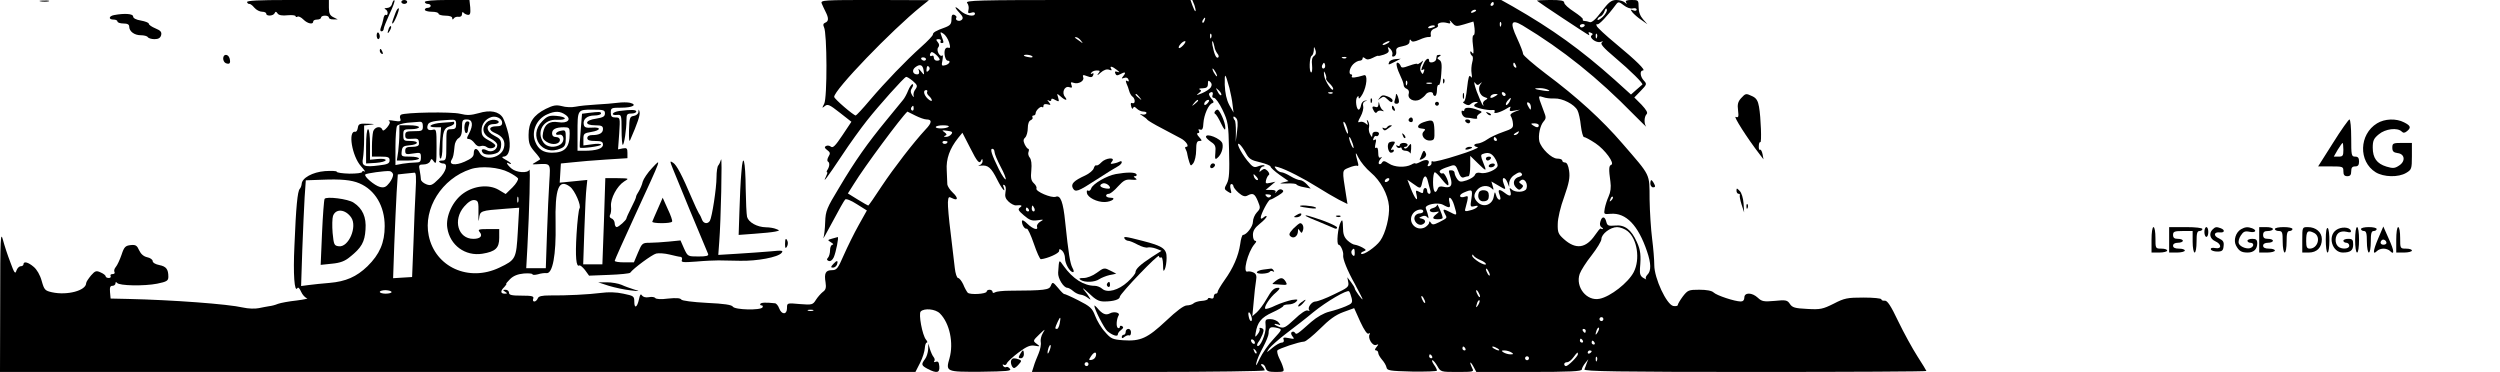 <?xml version="1.0" standalone="no"?>
<!DOCTYPE svg PUBLIC "-//W3C//DTD SVG 20010904//EN"
 "http://www.w3.org/TR/2001/REC-SVG-20010904/DTD/svg10.dtd">
<svg version="1.0" xmlns="http://www.w3.org/2000/svg"
 width="1277pt" height="190pt" viewBox="0 0 1277 190"
 preserveAspectRatio="xMidYMid meet">

<g transform="translate(0,190) scale(0.1,-0.1)"
fill="#000000" stroke="none">
<path d="M208 1893 c12 -2 30 -2 40 0 9 3 -1 5 -23 4 -22 0 -30 -2 -17 -4z"/>
<path d="M1262 1889 c2 -6 7 -10 12 -9 4 1 16 -8 25 -19 10 -12 28 -21 40 -21
11 0 21 -4 21 -10 0 -14 37 -12 43 3 4 9 8 9 15 -2 6 -9 24 -12 51 -9 22 2 41
0 41 -5 0 -4 4 -6 10 -2 5 3 18 -3 30 -15 21 -21 50 -27 50 -10 0 6 9 10 20
10 11 0 20 5 20 10 0 6 9 10 20 10 11 0 20 -4 20 -10 0 -5 10 -10 23 -9 l22 0
-22 11 c-18 9 -23 20 -23 50 l0 38 -211 0 c-146 0 -210 -3 -207 -11z"/>
<path d="M2003 1882 c-3 -14 -13 -22 -27 -23 -11 0 -15 -3 -8 -6 6 -2 12 -11
12 -19 0 -9 -4 -13 -9 -10 -5 3 -11 -7 -13 -22 -3 -15 -9 -35 -13 -44 -4 -11
-3 -18 4 -18 6 0 11 6 11 13 0 6 14 41 30 76 17 35 28 66 25 69 -3 4 -8 -4
-12 -16z"/>
<path d="M2050 1890 c0 -5 7 -10 15 -10 8 0 15 5 15 10 0 6 -7 10 -15 10 -8 0
-15 -4 -15 -10z"/>
<path d="M2170 1890 c0 -5 7 -10 15 -10 8 0 15 -4 15 -10 0 -5 -7 -10 -15 -10
-8 0 -15 -4 -15 -10 0 -5 16 -10 35 -10 19 0 35 -4 35 -10 0 -5 16 -10 35 -10
21 0 35 -5 35 -12 0 -9 3 -10 8 -2 4 6 15 10 25 8 10 -1 17 4 17 14 0 10 3 13
8 7 4 -5 14 -10 22 -11 12 -1 14 8 12 38 l-4 38 -114 0 c-69 0 -114 -4 -114
-10z"/>
<path d="M4197 1883 c4 -10 13 -29 20 -43 17 -33 16 -49 -2 -56 -10 -4 -12
-11 -6 -23 16 -29 17 -362 1 -391 -12 -23 -12 -24 3 -12 14 12 24 8 76 -33
l60 -47 -46 -69 c-36 -54 -49 -67 -59 -58 -7 6 -19 7 -25 3 -9 -5 -7 -11 7
-21 15 -11 16 -17 6 -33 -6 -10 -8 -22 -3 -25 10 -6 9 -24 -2 -42 -5 -7 -6
-13 -2 -13 3 0 0 -10 -6 -22 -21 -42 7 -4 81 107 40 61 98 141 129 180 61 77
188 219 199 222 4 2 19 -8 34 -20 24 -21 26 -26 14 -43 -8 -10 -12 -25 -9 -34
3 -8 -1 -7 -8 4 -9 15 -9 24 0 38 6 10 7 18 2 18 -5 0 -15 -15 -22 -32 -7 -18
-19 -40 -26 -48 -6 -8 -45 -55 -86 -105 -96 -117 -158 -204 -241 -344 -63
-104 -69 -118 -71 -175 -1 -33 -5 -70 -9 -81 -4 -11 17 27 47 83 30 57 59 108
64 113 5 5 29 -4 60 -24 l51 -32 -42 -75 c-23 -41 -57 -110 -76 -153 -30 -69
-36 -77 -61 -77 -32 0 -40 -16 -32 -63 4 -26 1 -38 -14 -48 -10 -8 -26 -26
-35 -40 -16 -26 -20 -27 -83 -22 -65 6 -65 6 -65 -21 0 -34 -27 -35 -40 -1 -5
14 -15 26 -22 26 -46 5 -70 4 -74 -3 -3 -4 0 -8 6 -8 6 0 8 -4 5 -10 -10 -16
-142 -13 -152 4 -6 9 -44 15 -132 19 -74 4 -127 11 -131 17 -5 8 -27 9 -67 5
-36 -5 -63 -3 -66 3 -4 5 -18 7 -33 4 -16 -3 -29 1 -35 9 -6 10 -10 5 -15 -19
-9 -43 -24 -51 -24 -13 0 28 -3 30 -56 41 -35 8 -78 9 -113 4 -62 -8 -177 -14
-262 -13 -42 0 -58 -4 -62 -15 -4 -9 -11 -16 -18 -16 -6 0 -9 7 -5 15 4 12 -6
15 -59 15 -51 0 -65 3 -65 15 0 8 -8 15 -17 15 -15 0 -16 -2 -3 -10 13 -8 12
-10 -2 -10 -22 0 -23 14 -2 34 8 9 13 16 10 16 -3 0 6 11 19 24 17 17 39 26
70 29 25 2 45 0 45 -4 0 -4 12 -4 28 0 15 5 34 7 43 6 32 -5 50 93 47 250 -4
184 16 235 74 191 24 -18 59 -98 48 -111 -4 -5 -11 -64 -15 -131 -7 -116 -2
-170 14 -160 4 3 17 -8 29 -23 l21 -29 102 4 c56 2 105 7 108 11 17 23 112 93
133 98 13 3 44 1 68 -5 25 -6 50 -12 57 -12 6 -1 9 -8 6 -16 -5 -12 6 -13 73
-8 43 4 95 6 114 6 19 0 69 -1 110 -2 87 -2 194 18 212 40 11 13 4 14 -57 8
-39 -3 -114 -9 -168 -12 l-98 -6 5 68 c8 99 16 443 9 419 -3 -11 -9 -24 -14
-30 -5 -5 -9 -32 -9 -60 0 -56 -23 -205 -34 -223 -11 -18 -33 -14 -40 6 -3 9
-10 24 -16 32 -5 8 -21 42 -35 75 -51 120 -79 173 -97 184 -17 11 -17 9 -1
-31 13 -34 154 -375 180 -435 4 -10 -10 -13 -49 -13 -55 0 -55 0 -74 41 l-18
41 -60 -6 c-32 -3 -76 -6 -97 -6 -37 0 -40 -2 -60 -50 l-21 -50 -49 0 c-27 0
-49 3 -49 8 0 4 48 111 106 237 138 300 134 289 85 237 -23 -24 -44 -56 -48
-70 -3 -15 -13 -37 -20 -49 -8 -12 -14 -24 -14 -28 1 -3 -10 -28 -24 -55 -14
-27 -25 -52 -25 -55 0 -9 -40 -45 -50 -45 -5 0 -10 9 -10 19 0 10 -7 22 -16
25 -9 3 -12 11 -8 18 5 7 7 27 5 45 -3 40 31 103 67 126 27 16 27 16 -34 17
l-62 0 -7 -220 -8 -220 -49 0 -49 0 6 177 c3 98 8 195 11 216 l4 38 -70 -7
-71 -7 3 49 3 49 60 6 c33 4 110 10 170 14 l110 7 0 27 c0 23 -3 27 -24 23
l-24 -5 6 82 c5 80 5 81 -19 81 -19 0 -24 5 -24 25 0 24 3 25 54 25 57 0 84
15 44 25 -13 3 -41 3 -63 0 -22 -3 -71 -7 -110 -9 -38 -2 -86 -7 -105 -11 -19
-4 -51 -3 -70 3 -29 7 -43 5 -82 -14 -63 -32 -88 -69 -88 -133 0 -42 5 -56 31
-86 18 -20 30 -37 28 -39 -2 -2 -13 -8 -24 -15 -19 -11 -19 -11 5 -10 75 4 72
8 66 -88 -3 -49 -9 -168 -12 -266 l-6 -177 -50 0 -50 0 6 108 c10 193 16 407
10 395 -8 -19 -66 -15 -91 6 -23 19 -32 38 -13 26 6 -3 10 -4 10 -1 0 3 -12
12 -27 20 -18 10 -22 15 -12 16 31 0 41 49 26 116 -8 33 -21 70 -28 82 -20 33
-65 42 -124 24 -40 -11 -59 -12 -95 -3 -45 11 -282 7 -302 -5 -5 -3 -7 -13 -3
-21 4 -13 -1 -15 -32 -10 -21 4 -33 3 -26 -1 8 -5 5 -14 -9 -32 -14 -16 -22
-21 -25 -12 -8 21 -40 14 -47 -10 -3 -13 -6 -47 -6 -75 l0 -53 45 0 c38 0 45
-3 45 -19 0 -16 -10 -21 -55 -26 -74 -10 -89 -3 -81 36 3 18 6 62 6 100 l0 68
33 4 c25 3 22 4 -15 5 -41 2 -47 -1 -50 -20 -2 -13 -7 -22 -13 -21 -39 7 -17
-125 29 -176 17 -19 25 -31 18 -27 -6 4 -12 3 -12 -2 0 -6 -29 -9 -65 -9 -36
1 -65 5 -65 10 0 4 -27 5 -60 3 -63 -5 -118 -35 -119 -66 -1 -9 -5 -20 -10
-25 -11 -12 -19 -91 -27 -291 -7 -144 0 -240 15 -216 4 7 11 0 19 -18 7 -16
21 -31 30 -33 9 -2 -14 -7 -53 -12 -38 -4 -81 -12 -95 -17 -14 -6 -34 -11 -45
-12 -11 -2 -35 -6 -53 -10 -18 -4 -54 -3 -80 3 -77 18 -363 39 -587 44 l-90 2
-3 33 c-2 24 1 32 12 32 9 0 16 6 16 13 0 7 3 8 8 2 11 -15 139 -17 205 -4 49
10 57 15 57 35 0 39 -11 53 -46 60 -20 4 -34 12 -34 20 0 8 -13 17 -28 20 -18
4 -32 16 -41 35 -11 25 -18 30 -44 27 -26 -3 -33 -9 -46 -49 -9 -26 -22 -54
-29 -62 -8 -9 -11 -21 -7 -27 3 -5 -1 -10 -10 -10 -9 0 -13 -4 -10 -10 3 -5
-1 -10 -9 -10 -9 0 -16 4 -16 8 0 5 -11 14 -25 20 -23 11 -29 9 -50 -15 -13
-16 -25 -33 -25 -40 -1 -37 -96 -63 -174 -46 -36 8 -40 12 -53 58 -8 30 -25
59 -41 72 -28 24 -52 30 -52 13 0 -5 -6 -10 -14 -10 -8 0 -18 -10 -22 -22 -6
-20 -11 -13 -31 42 -14 36 -31 88 -38 115 -12 45 -14 11 -14 -312 l-1 -363
2338 0 2338 0 24 47 c13 25 23 59 24 75 1 15 5 28 10 28 5 0 3 7 -4 15 -19 23
-39 132 -27 144 18 18 75 13 98 -10 50 -50 71 -151 49 -229 -20 -69 -18 -70
161 -69 132 2 157 4 148 15 -6 8 -15 12 -19 9 -5 -3 -12 0 -16 6 -4 7 -3 9 3
6 6 -4 13 -1 16 7 3 8 30 33 59 55 43 32 60 39 84 35 28 -5 28 -4 9 10 -20 15
-19 16 14 48 30 29 32 30 18 7 -9 -15 -13 -35 -11 -46 3 -11 -2 -38 -11 -59
-9 -21 -21 -51 -25 -66 l-9 -28 595 0 c327 0 594 4 594 8 0 4 -5 13 -12 20 -9
9 -9 12 -1 12 7 0 15 -9 18 -20 5 -16 15 -20 51 -20 42 0 45 1 38 23 -3 12
-13 35 -21 50 -7 15 -11 32 -8 37 6 9 110 44 136 45 9 0 45 30 81 65 47 47 79
71 120 86 l55 20 31 -69 c21 -45 36 -66 43 -61 7 4 9 3 5 -4 -11 -18 14 -61
33 -54 14 5 14 4 2 -11 -9 -11 -10 -17 -2 -17 6 0 11 -6 11 -13 0 -7 9 -22 19
-34 10 -11 21 -29 23 -39 3 -17 15 -19 131 -22 70 -1 127 1 127 5 0 5 -7 19
-16 31 -8 12 -12 22 -7 22 4 0 16 -14 25 -30 17 -30 18 -30 103 -30 82 0 85 1
75 19 -5 11 -10 23 -10 28 1 4 8 -4 16 -19 l15 -28 269 0 c209 0 270 3 270 13
0 6 8 21 17 32 l16 20 -8 -20 c-4 -11 -9 -26 -12 -32 -4 -10 174 -13 871 -13
482 0 876 2 876 5 0 2 -21 36 -46 75 -25 39 -69 119 -98 179 -38 80 -56 107
-69 105 -9 -1 -17 2 -17 7 0 5 -41 9 -91 9 -83 0 -98 -3 -152 -31 -56 -28 -69
-31 -136 -27 -62 3 -76 7 -88 25 -13 20 -21 22 -78 16 -55 -5 -66 -3 -86 16
-30 28 -69 28 -69 1 0 -13 -7 -20 -18 -20 -31 0 -124 31 -139 46 -9 9 -36 14
-73 14 -54 0 -59 -2 -84 -34 -14 -19 -26 -39 -26 -44 0 -5 -10 -7 -23 -5 -34
7 -97 141 -97 209 0 27 -5 88 -11 134 -6 47 -12 138 -13 202 -1 134 8 115
-138 284 -104 121 -232 238 -393 358 -63 48 -115 93 -115 100 0 8 -14 44 -31
81 -38 81 -30 99 28 65 206 -124 385 -268 568 -455 39 -39 67 -67 63 -61 -11
15 -10 50 3 63 7 7 -1 21 -26 48 l-37 37 33 34 c31 32 32 35 16 52 -20 21 -22
52 -5 52 17 0 -35 51 -139 137 -51 42 -94 82 -97 90 -3 8 -2 12 3 9 7 -5 52
42 97 103 10 13 15 12 38 -6 15 -12 35 -19 46 -16 11 3 20 0 20 -6 0 -6 -8 -8
-17 -4 -16 6 -16 5 -4 -11 8 -9 28 -27 45 -38 l31 -22 -22 25 c-15 17 -23 38
-23 62 0 36 -1 37 -36 37 -25 0 -33 -4 -28 -12 6 -10 4 -10 -7 0 -7 6 -27 12
-44 12 -25 -1 -38 -11 -75 -60 -30 -40 -50 -57 -60 -53 -8 3 -20 6 -27 6 -7 0
-10 4 -8 8 3 4 -18 21 -45 39 -28 18 -50 38 -50 46 0 11 -17 14 -72 14 -39 0
-69 -2 -67 -4 11 -10 262 -176 266 -176 2 0 1 4 -2 10 -3 6 1 7 10 3 11 -4 13
-8 6 -13 -18 -11 23 -42 45 -34 13 4 15 3 6 -3 -9 -7 8 -27 65 -75 83 -70 149
-136 142 -140 -2 -2 -16 -14 -31 -27 l-27 -24 -83 75 c-174 155 -317 258 -521
375 l-59 33 -789 0 -789 0 11 -26 c5 -15 8 -29 5 -31 -2 -2 -8 10 -14 26 l-11
31 -577 0 c-510 0 -575 -2 -564 -15 7 -8 10 -24 7 -35 -4 -17 -2 -20 14 -15
11 4 19 2 19 -4 0 -20 -47 -11 -74 14 -31 29 -35 21 -4 -12 16 -17 19 -26 11
-34 -12 -12 -37 -3 -28 11 3 4 -2 10 -10 14 -11 4 -15 -2 -15 -23 0 -23 -6
-31 -32 -41 -48 -17 -63 -26 -63 -37 0 -5 -27 -34 -60 -63 -79 -71 -181 -177
-262 -272 -36 -43 -69 -78 -72 -78 -11 0 -110 85 -110 95 -2 34 294 341 444
462 l40 32 -277 1 c-260 0 -277 -1 -271 -17z m3433 -3 c0 -5 -5 -10 -11 -10
-5 0 -7 5 -4 10 3 6 8 10 11 10 2 0 4 -4 4 -10z m556 -67 c-14 -13 -26 -19
-26 -13 0 6 7 13 15 16 8 3 17 16 21 27 5 15 9 17 12 8 2 -7 -7 -24 -22 -38z
m-646 33 c0 -2 -7 -7 -16 -10 -8 -3 -12 -2 -9 4 6 10 25 14 25 6z m-1387 -51
c-3 -9 -8 -14 -10 -11 -3 3 -2 9 2 15 9 16 15 13 8 -4z m1327 -19 c25 8 46 14
46 14 1 0 4 -16 6 -35 2 -19 0 -35 -5 -35 -6 0 -7 -22 -3 -52 5 -37 3 -48 -4
-38 -6 9 -10 10 -10 3 0 -6 4 -14 9 -18 6 -3 6 -17 1 -34 -4 -15 -6 -41 -3
-57 3 -21 2 -25 -5 -15 -8 11 -12 -5 -18 -57 -4 -42 -11 -72 -18 -72 -6 0 -3
-5 7 -11 14 -8 22 -8 30 0 6 6 18 11 27 10 10 0 11 -2 3 -6 -7 -2 -13 -8 -13
-13 0 -9 67 -25 93 -22 11 1 15 -2 11 -9 -8 -14 31 -3 63 17 20 12 22 12 16
-1 -4 -13 0 -15 23 -10 l29 5 -28 -11 c-18 -7 -25 -15 -20 -22 5 -7 10 -23 11
-37 3 -23 -3 -28 -50 -44 -29 -10 -66 -27 -81 -38 -15 -11 -37 -20 -47 -21
-25 -2 -26 -14 -2 -19 9 -2 -36 -21 -101 -41 -64 -21 -122 -35 -127 -32 -6 4
-9 1 -8 -6 2 -6 -3 -14 -11 -17 -8 -3 -11 0 -7 7 14 22 -5 31 -35 16 -16 -9
-29 -13 -29 -10 0 3 -10 1 -21 -6 -31 -16 -86 -14 -115 6 -22 14 -28 15 -35 4
-4 -7 -11 -10 -15 -6 -4 3 -1 14 7 24 9 11 10 14 2 9 -9 -5 -13 2 -13 24 0 19
-4 29 -10 25 -7 -4 -8 3 -4 21 5 19 4 25 -4 20 -8 -5 -10 -2 -6 8 3 9 10 14
14 11 4 -3 10 1 13 8 3 8 -3 14 -14 14 -12 1 -19 -5 -19 -15 -1 -15 -2 -15
-11 1 -6 10 -9 27 -6 37 2 10 0 24 -5 31 -7 10 -8 9 -4 -5 5 -16 4 -17 -9 -6
-8 7 -21 10 -29 7 -12 -5 -11 1 4 28 10 18 16 42 13 53 -3 13 1 22 11 25 13 4
13 5 -1 3 -10 -1 -19 -11 -21 -24 -2 -12 -7 -22 -12 -22 -11 0 -18 47 -9 62 7
10 9 10 9 -2 1 -8 9 1 20 20 22 40 27 101 8 96 -42 -13 -69 -16 -63 -6 3 5 2
10 -3 10 -15 0 -9 33 10 52 10 10 25 18 33 18 8 0 15 5 15 11 0 8 4 8 13 1 9
-8 20 -7 40 3 15 8 27 12 27 10 0 -2 13 1 29 6 22 8 28 15 23 27 -5 14 -4 15
10 2 8 -8 13 -21 10 -29 -3 -9 0 -12 9 -9 8 3 13 14 11 25 -2 16 4 22 33 27
24 5 35 12 35 24 0 11 3 13 8 5 5 -8 16 -7 42 4 19 9 41 15 48 14 7 -1 12 2
11 6 -4 21 3 32 21 38 11 4 18 10 15 15 -7 12 20 20 46 13 17 -5 20 -3 15 8
-4 8 1 5 11 -7 18 -20 22 -20 63 -8z m187 -8 c-3 -8 -6 -5 -6 6 -1 11 2 17 5
13 3 -3 4 -12 1 -19z m427 0 c-3 -4 -9 -8 -15 -8 -5 0 -9 4 -9 8 0 5 7 9 15 9
8 0 12 -4 9 -9z m-764 -2 c0 -2 -9 -6 -20 -9 -11 -3 -18 -1 -14 4 5 9 34 13
34 5z m-2482 -82 c7 -25 7 -31 -3 -28 -7 3 -15 -1 -18 -9 -7 -19 2 -57 14 -57
18 0 8 -18 -12 -23 -19 -5 -21 -3 -15 25 3 18 3 29 0 25 -13 -12 -33 27 -22
40 7 9 7 17 -2 28 -10 12 -9 15 4 15 10 0 14 -4 11 -10 -3 -5 -1 -10 4 -10 13
0 13 2 1 34 -9 24 -8 25 9 14 10 -6 23 -26 29 -44z m1339 24 c-3 -8 -6 -5 -6
6 -1 11 2 17 5 13 3 -3 4 -12 1 -19z m1970 0 c-3 -8 -6 -5 -6 6 -1 11 2 17 5
13 3 -3 4 -12 1 -19z m-2636 -15 c13 -17 13 -17 -6 -3 -11 8 -22 16 -24 17 -2
2 0 3 6 3 6 0 17 -8 24 -17z m524 -23 c-10 -11 -20 -18 -23 -15 -7 6 18 35 31
35 5 0 2 -9 -8 -20z m158 -7 c1 -12 9 -28 15 -36 8 -9 9 -18 4 -21 -10 -6 -20
18 -29 64 -2 13 -2 22 1 19 3 -3 7 -15 9 -26z m887 17 c-8 -5 -19 -10 -25 -10
-5 0 -3 5 5 10 8 5 20 10 25 10 6 0 3 -5 -5 -10z m-378 -66 c-10 -7 -13 -22
-10 -47 2 -20 0 -37 -4 -37 -12 0 -10 78 2 85 6 3 10 16 11 28 0 21 1 21 8 2
5 -13 3 -24 -7 -31z m-1912 -19 c0 -3 -7 -5 -15 -5 -8 0 -15 7 -15 16 0 8 -4
12 -10 9 -11 -7 -14 8 -3 18 6 7 43 -26 43 -38z m474 16 c3 -4 -6 -6 -19 -3
-14 2 -25 6 -25 8 0 8 39 4 44 -5z m-544 -13 c0 -4 -4 -8 -9 -8 -6 0 -12 4
-15 8 -3 5 1 9 9 9 8 0 15 -4 15 -9z m2147 6 c-3 -3 -12 -4 -19 -1 -8 3 -5 6
6 6 11 1 17 -2 13 -5z m-111 -51 c-10 -10 -19 5 -10 18 6 11 8 11 12 0 2 -7 1
-15 -2 -18z m978 11 c3 -8 2 -12 -4 -9 -6 3 -10 10 -10 16 0 14 7 11 14 -7z
m-3026 -25 c4 -24 3 -24 -13 -4 -14 17 -16 17 -11 3 3 -11 0 -18 -9 -18 -23 0
-29 22 -9 37 24 18 38 12 42 -18z m25 0 c-9 -9 -12 -7 -10 9 1 14 5 18 11 12
7 -7 6 -14 -1 -21z m962 4 c15 -12 16 -14 3 -10 -12 4 -15 2 -11 -8 4 -11 10
-12 23 -5 27 15 34 12 19 -7 -12 -15 -12 -16 3 -11 10 4 19 1 22 -8 4 -10 2
-12 -6 -8 -8 5 -9 2 -4 -12 5 -10 11 -28 14 -39 3 -11 10 -23 15 -27 16 -10
18 -40 2 -35 -9 4 -11 -1 -7 -16 3 -12 7 -16 10 -9 3 9 8 8 19 -3 8 -8 23 -15
34 -15 11 0 18 -4 14 -10 -3 -5 -13 -7 -23 -4 -12 4 -11 2 3 -7 11 -7 23 -16
26 -21 3 -4 36 -24 75 -44 38 -20 81 -43 96 -51 27 -14 45 -43 27 -43 -6 0 -7
-5 -3 -11 4 -7 8 -19 9 -28 1 -9 6 -26 10 -39 7 -21 8 -21 21 -5 7 10 14 39
14 66 0 37 4 47 17 47 14 0 14 2 -2 20 -11 12 -13 20 -6 20 7 0 9 5 5 12 -5 7
-2 9 7 6 10 -4 15 5 16 33 3 43 26 95 45 102 10 3 9 9 -5 24 -9 11 -14 23 -10
26 12 12 22 7 17 -8 -4 -9 -1 -15 7 -15 8 0 28 -28 44 -62 28 -59 30 -71 33
-204 3 -112 1 -148 -11 -171 -15 -27 -14 -30 5 -42 19 -12 20 -11 14 13 -4 15
-2 26 4 26 5 0 10 -5 10 -10 0 -6 12 -22 27 -35 20 -17 32 -21 45 -14 28 15
37 10 53 -28 14 -34 14 -38 -5 -58 -11 -12 -20 -33 -20 -48 0 -24 -33 -67 -51
-67 -4 0 -11 -21 -14 -47 -9 -61 -36 -123 -80 -184 -19 -27 -35 -54 -35 -59 0
-6 -4 -10 -10 -10 -5 0 -10 -7 -10 -15 0 -9 -6 -12 -15 -9 -8 4 -15 2 -15 -2
0 -5 -14 -10 -32 -11 -17 -1 -36 -7 -42 -13 -5 -5 -21 -10 -33 -10 -16 0 -52
-27 -107 -79 -95 -89 -130 -105 -219 -99 -55 4 -63 8 -93 43 -19 20 -41 58
-50 82 -15 39 -25 48 -86 79 -37 19 -70 33 -71 32 -2 -2 -17 12 -32 31 -27 32
-29 32 -37 12 -8 -22 -29 -25 -213 -26 -33 0 -66 -4 -72 -8 -8 -5 -13 -4 -13
2 0 6 -7 11 -15 11 -8 0 -15 -4 -15 -9 0 -13 -86 -18 -97 -6 -5 6 -16 25 -23
43 -8 17 -20 32 -26 32 -6 0 -14 23 -17 52 -3 29 -13 109 -21 178 -9 69 -15
139 -14 157 2 28 4 30 21 21 31 -16 33 1 4 28 -15 14 -27 33 -28 42 0 9 -2 42
-3 72 -4 58 15 111 58 165 l22 27 39 -76 c38 -76 49 -87 58 -63 4 7 6 6 6 -5
1 -9 -7 -19 -16 -22 -10 -3 -6 -4 8 -2 36 4 52 -10 83 -72 24 -48 46 -73 32
-36 -4 9 -2 13 5 8 6 -3 9 -19 5 -35 -4 -22 0 -34 16 -49 12 -11 29 -20 38
-19 28 3 35 -1 20 -11 -12 -9 -9 -15 20 -40 29 -25 41 -29 70 -25 32 5 33 4
14 -7 -12 -7 -19 -19 -17 -25 8 -22 -20 -14 -49 14 -18 18 -28 22 -28 12 0
-19 15 -41 25 -37 5 1 21 -33 36 -77 15 -44 31 -80 36 -79 35 4 93 30 93 42 0
12 3 12 15 2 8 -7 15 -24 15 -39 0 -28 25 -71 41 -71 6 0 4 10 -3 22 -12 23
-20 71 -37 234 -10 102 -24 139 -48 129 -22 -8 -104 27 -99 42 3 6 -3 18 -13
27 -14 13 -17 27 -13 66 3 32 0 55 -8 65 -7 8 -10 22 -6 30 3 8 2 15 -2 15 -4
0 -12 11 -18 23 -8 18 -7 26 3 35 7 7 13 29 13 48 0 21 6 37 15 40 8 4 12 10
9 15 -3 5 0 9 5 9 6 0 11 5 11 11 0 15 26 39 34 32 3 -4 6 -1 6 6 0 9 8 11 21
8 17 -5 18 -3 7 11 -10 12 -10 14 0 8 6 -4 12 -2 12 4 0 8 6 8 21 -1 19 -10
20 -9 14 13 -7 22 -7 22 12 6 24 -22 40 -24 23 -3 -18 21 -3 57 21 50 15 -5
17 -3 12 11 -5 14 -3 16 11 11 24 -9 57 10 49 28 -4 13 -1 14 20 6 20 -8 27
-6 31 5 4 10 2 12 -6 8 -7 -4 -8 -3 -4 4 4 7 16 12 28 12 18 0 19 -2 7 -17 -7
-10 -2 -8 12 5 17 15 32 20 44 16 13 -5 16 -4 11 4 -10 17 5 14 29 -5z m505
-13 c6 -11 8 -20 6 -20 -3 0 -10 9 -16 20 -6 11 -8 20 -6 20 3 0 10 -9 16 -20z
m564 -31 c-2 -4 5 -14 16 -24 11 -10 20 -23 20 -28 0 -24 -42 37 -46 66 -3 25
-2 27 5 12 5 -11 7 -23 5 -26z m-494 -49 c6 -25 14 -63 16 -85 l5 -40 -22 39
c-14 27 -21 59 -23 103 -1 65 2 63 24 -17z m-95 4 c-6 -9 -26 -22 -45 -30 -30
-12 -32 -12 -17 0 14 10 15 15 5 19 -7 3 -1 6 15 6 21 1 27 6 27 23 0 17 3 19
12 10 9 -9 9 -17 3 -28z m1375 19 c12 10 12 9 2 -4 -15 -21 -4 -57 21 -65 18
-6 19 -7 3 -16 -9 -5 -13 -15 -10 -21 4 -7 3 -8 -2 -4 -4 4 -18 36 -31 70 -12
34 -16 54 -9 45 10 -14 15 -15 26 -5z m-1322 -59 c-4 -3 -12 5 -18 18 -12 22
-12 22 6 6 10 -10 15 -20 12 -24z m1672 26 c10 -6 2 -7 -25 -3 -49 7 -58 13
-19 13 16 0 36 -5 44 -10z m-3174 -9 c-3 -5 1 -14 9 -21 8 -7 15 -17 15 -23 0
-5 -9 -2 -20 8 -21 19 -27 45 -9 45 5 0 8 -4 5 -9z m2071 -7 c-3 -3 -12 -4
-19 -1 -8 3 -5 6 6 6 11 1 17 -2 13 -5z m884 -7 c-1 -12 -15 -9 -19 4 -3 6 1
10 8 8 6 -3 11 -8 11 -12z m-1870 -14 c13 -16 12 -17 -3 -4 -17 13 -22 21 -14
21 2 0 10 -8 17 -17z m1819 7 c-20 -13 -33 -13 -25 0 3 6 14 10 23 10 15 0 15
-2 2 -10z m300 -13 c40 2 103 -30 118 -61 6 -11 14 -47 17 -78 4 -32 11 -58
16 -58 6 0 32 -14 59 -32 48 -32 100 -103 80 -110 -12 -4 -13 -22 -4 -86 4
-28 1 -53 -9 -75 -8 -17 -17 -46 -20 -62 -5 -30 -5 -30 31 -27 78 6 140 -59
185 -192 21 -61 22 -100 2 -119 -8 -8 -11 -18 -7 -22 4 -4 -2 -2 -13 5 -16 9
-20 21 -18 49 6 67 3 94 -16 135 -28 63 -62 89 -110 84 -35 -3 -41 -1 -46 19
-7 29 -22 30 -30 2 -5 -14 -2 -25 6 -30 12 -7 7 -13 -5 -6 -3 1 -15 -14 -28
-33 -47 -69 -99 -76 -160 -21 -28 25 -32 34 -31 77 0 28 14 88 33 139 25 71
30 99 25 133 -4 27 -11 42 -21 42 -8 0 -14 5 -14 10 0 6 -12 10 -26 10 -28 0
-81 51 -91 88 -7 30 4 82 22 102 13 15 13 21 1 51 -7 19 -17 45 -21 57 -6 22
-5 23 17 16 12 -5 39 -8 58 -7z m-230 -18 c-7 -11 -14 -18 -17 -15 -3 3 0 12
7 21 18 21 23 19 10 -6z m-1590 7 c0 -2 -8 -10 -17 -17 -16 -13 -17 -12 -4 4
13 16 21 21 21 13z m50 -11 c-7 -9 -15 -13 -17 -11 -7 7 7 26 19 26 6 0 6 -6
-2 -15z m1650 -23 c0 -15 -2 -15 -10 -2 -13 20 -13 33 0 25 6 -3 10 -14 10
-23z m-3153 -7 c0 -8 -4 -12 -9 -9 -5 3 -6 10 -3 15 9 13 12 11 12 -6z m-1577
-24 c0 -16 -9 -21 -45 -27 -59 -8 -62 -34 -5 -34 33 0 40 -4 40 -19 0 -21 -19
-31 -56 -31 -15 0 -24 -6 -24 -15 0 -11 11 -15 40 -15 32 0 40 -4 40 -19 0
-20 -34 -31 -96 -31 l-34 0 0 89 c0 122 -1 121 76 121 57 0 64 -2 64 -19z
m-202 -7 c34 -23 12 -46 -37 -38 -44 7 -69 -10 -77 -53 -5 -26 -2 -34 19 -48
29 -18 67 -12 67 11 0 8 -9 14 -20 14 -13 0 -20 7 -20 19 0 21 19 31 61 31 26
0 29 -3 29 -32 0 -72 -25 -98 -91 -98 -43 0 -69 17 -84 54 -23 54 5 118 60
142 40 18 66 17 93 -2z m1787 -4 c22 -11 47 -20 57 -20 30 0 29 -17 -4 -51
-62 -67 -161 -195 -225 -291 -35 -54 -66 -98 -68 -98 -2 0 -26 14 -54 31 l-50
31 31 49 c52 85 241 340 273 369 1 0 18 -9 40 -20z m-2110 -36 c0 -14 -7 -19
-29 -19 -40 0 -43 -20 -6 -35 38 -16 53 -41 44 -75 -13 -52 -100 -70 -124 -25
-14 27 -30 25 -30 -3 0 -17 -11 -27 -47 -43 -48 -21 -82 -16 -66 10 8 12 11
27 15 70 1 16 10 34 20 40 13 8 18 23 18 53 0 39 2 43 25 43 29 0 34 -28 11
-72 -13 -24 -13 -28 -1 -28 8 0 21 -10 29 -21 10 -14 21 -19 32 -15 9 3 23 1
30 -5 14 -12 44 -6 44 8 0 5 -16 17 -35 27 -29 16 -35 25 -35 51 0 31 19 57
50 67 24 8 55 -8 55 -28z m3754 -44 l-7 -55 1 52 c0 29 -2 56 -6 59 -4 4 -7
11 -7 16 0 5 6 3 13 -4 10 -9 11 -28 6 -68z m-3989 35 c0 -20 -5 -25 -25 -25
-25 0 -25 -1 -25 -80 0 -75 -1 -80 -22 -80 -12 0 -18 -3 -14 -7 4 -5 13 -8 19
-8 28 0 16 -42 -21 -78 -34 -34 -42 -37 -65 -28 -15 6 -27 17 -27 25 0 7 -3
28 -6 45 -6 28 -4 31 20 31 15 0 29 7 33 16 6 15 8 15 20 -2 11 -15 13 -5 13
75 0 88 -1 93 -20 88 -23 -6 -33 5 -24 27 5 14 33 20 112 24 28 2 32 -1 32
-23z m-170 -10 c0 -23 -4 -25 -45 -25 -39 0 -45 -3 -45 -21 0 -17 5 -20 33
-18 33 3 37 0 37 -26 0 -10 -11 -15 -35 -15 -28 0 -35 -4 -35 -20 0 -18 4 -20
40 -14 38 6 40 5 40 -20 0 -22 -5 -26 -27 -26 -16 0 -45 -3 -65 -6 l-38 -7 0
94 c0 52 4 99 8 106 4 6 28 13 52 16 25 2 53 4 63 5 12 1 17 -5 17 -23z m4724
-20 c7 -34 -7 -15 -19 25 -5 16 -4 22 3 15 5 -5 12 -23 16 -40z m976 25 c0
-13 -11 -13 -30 0 -12 8 -11 10 8 10 12 0 22 -4 22 -10z m-3014 -7 c-11 -11
-66 -12 -66 -2 0 5 17 9 37 9 20 0 33 -3 29 -7z m13 -39 c-6 -8 -19 -14 -28
-13 -11 0 -12 2 -3 6 10 4 9 8 -4 18 -15 10 -13 11 15 7 25 -3 29 -7 20 -18z
m2896 6 c-3 -5 -12 -10 -18 -10 -7 0 -6 4 3 10 19 12 23 12 15 0z m-846 -52
c6 -18 7 -28 2 -23 -10 12 -25 55 -18 55 3 0 10 -15 16 -32z m736 22 c3 -5 1
-10 -4 -10 -6 0 -11 5 -11 10 0 6 2 10 4 10 3 0 8 -4 11 -10z m-2805 -14 c0
-11 -19 -15 -25 -6 -3 5 1 10 9 10 9 0 16 -2 16 -4z m1525 -60 c15 -28 27 -35
72 -45 29 -7 53 -17 53 -22 0 -5 21 -24 46 -42 l46 -32 -29 -7 c-21 -5 -16 -6
19 -5 27 1 49 -1 50 -5 2 -4 19 -11 38 -14 l35 -7 -19 21 c-11 12 -26 22 -35
22 -9 0 -31 9 -49 20 -18 11 -39 20 -46 20 -7 0 -20 7 -27 16 -12 15 -11 16
11 10 41 -12 130 -58 200 -102 36 -23 85 -51 109 -64 l44 -22 -7 44 c-21 133
-22 127 15 142 19 8 38 12 42 9 5 -3 7 3 4 13 -16 56 -15 65 2 29 11 -22 39
-56 63 -76 50 -42 88 -112 93 -172 4 -52 -17 -138 -45 -177 -22 -31 -87 -76
-97 -66 -3 3 2 9 12 12 15 6 15 8 -6 20 -13 7 -30 13 -38 14 -8 0 -25 10 -38
22 -17 16 -23 33 -23 67 -1 37 -3 42 -11 28 -15 -25 -24 -117 -11 -117 10 0
26 -37 23 -54 -3 -17 21 -78 60 -147 21 -40 39 -74 39 -77 0 -8 -40 46 -40 55
0 4 -9 19 -19 32 l-19 25 5 -26 c4 -23 -2 -28 -72 -61 -42 -21 -85 -37 -96
-37 -19 0 -43 -33 -31 -44 3 -4 0 -5 -8 -2 -9 4 -36 -14 -67 -44 -47 -44 -56
-48 -78 -40 -14 5 -25 12 -25 14 0 3 8 2 18 -1 15 -6 15 -5 3 10 -7 9 -26 17
-41 17 -27 0 -28 -2 -25 -37 3 -36 -29 -112 -43 -99 -2 3 0 11 6 19 6 7 15 25
21 39 8 21 7 28 -5 32 -8 3 -13 2 -10 -3 3 -4 -1 -17 -9 -27 -14 -18 -15 -18
-11 6 9 54 28 78 85 104 31 14 56 29 56 33 0 4 12 8 26 8 15 0 32 6 40 14 11
12 8 13 -22 9 -19 -4 -57 -16 -83 -28 -26 -13 -49 -20 -53 -17 -8 9 24 58 56
84 17 15 21 23 11 23 -23 0 -34 -11 -62 -60 -14 -25 -36 -54 -48 -65 l-23 -20
7 75 c3 41 9 89 12 107 4 24 1 34 -13 41 -10 5 -24 7 -30 5 -27 -10 0 99 35
140 10 11 11 17 4 17 -7 0 -12 13 -12 30 0 21 9 36 35 57 19 15 35 32 35 37 0
5 -7 3 -15 -4 -11 -9 -15 -9 -15 -1 0 17 39 91 48 91 4 0 22 9 41 21 26 16 31
23 21 29 -9 6 -19 3 -28 -8 -7 -9 -11 -11 -7 -4 4 8 -3 12 -22 12 l-28 0 25
21 25 21 -27 -6 c-22 -5 -25 -3 -21 14 3 11 9 23 14 26 5 3 2 12 -6 21 -13 12
-18 13 -31 3 -12 -11 -13 -10 -8 4 3 9 11 16 17 16 6 0 8 2 5 5 -3 3 -17 1
-30 -4 -23 -9 -29 -5 -57 29 -35 44 -62 101 -38 82 8 -7 22 -27 32 -46z
m-1285 8 c0 -9 14 -43 31 -75 18 -33 29 -62 26 -65 -3 -3 -19 20 -35 52 -37
75 -46 104 -33 104 6 0 11 -7 11 -16z m2554 -29 c9 -13 16 -31 16 -40 0 -20
-60 -46 -88 -38 -14 3 -24 0 -28 -10 -3 -9 -22 -21 -42 -28 -31 -10 -37 -9
-49 7 -7 10 -13 24 -13 31 0 7 -7 13 -15 13 -18 0 -17 3 -5 -40 11 -39 0 -53
-37 -44 -16 4 -25 1 -29 -10 -12 -32 -24 -15 -24 34 0 28 4 50 9 50 5 0 21
-16 36 -36 15 -19 29 -33 32 -30 9 8 -18 66 -27 61 -5 -3 -11 -1 -15 5 -6 9 9
18 60 34 17 5 23 0 34 -30 9 -25 17 -34 28 -30 8 3 19 6 24 6 5 0 9 23 9 52
l0 52 40 -39 c44 -43 46 -43 25 8 -11 27 -12 37 -2 40 27 11 45 6 61 -18z
m-5035 -75 c22 -11 43 -25 47 -31 3 -6 -9 -27 -28 -46 l-35 -34 -37 22 c-49
28 -122 21 -177 -17 -56 -38 -94 -119 -84 -179 13 -87 91 -145 179 -131 67 11
86 29 86 81 l0 45 -56 0 c-48 0 -55 -2 -44 -15 17 -20 4 -35 -32 -35 -79 0
-106 97 -47 165 21 24 39 35 53 33 19 -3 21 -9 20 -68 -1 -36 1 -48 3 -28 5
42 5 42 137 52 l68 5 -7 -122 c-8 -139 -10 -144 -94 -184 -157 -75 -328 3
-361 163 -29 139 67 292 214 340 53 18 145 10 195 -16z m-591 -11 c1 -8 -7
-28 -19 -43 -17 -22 -27 -26 -48 -21 -28 7 -84 55 -75 64 6 6 100 19 124 17 8
-1 16 -8 18 -17z m115 -81 c-3 -51 -8 -172 -11 -268 l-7 -175 -49 -3 -48 -3 6
173 c4 95 9 214 12 265 l6 92 36 4 c21 2 42 4 49 5 8 2 10 -23 6 -90z m5651
83 c3 -5 -3 -11 -14 -14 -28 -7 -36 -35 -16 -55 13 -13 18 -14 28 -4 10 10 10
15 -2 22 -13 9 -13 11 0 20 18 11 36 -19 27 -44 -8 -19 -58 -21 -76 -3 -11 10
-12 8 -6 -10 7 -26 -2 -29 -29 -8 -29 22 -37 18 -26 -10 6 -17 6 -25 -1 -25
-6 0 -14 10 -17 23 -6 20 -7 20 -12 -8 -7 -40 -50 -57 -80 -30 -24 22 -25 42
-3 67 19 21 53 24 72 6 11 -11 12 -9 6 11 l-7 24 36 -21 c40 -24 40 -24 26 12
-12 33 7 36 20 4 l9 -23 0 22 c1 12 11 29 23 37 26 18 35 20 42 7z m-1354 -16
c7 -9 8 -15 2 -15 -5 0 -12 7 -16 15 -3 8 -4 15 -2 15 2 0 9 -7 16 -15z m874
-22 c4 -16 9 -36 12 -45 3 -10 1 -18 -5 -18 -6 0 -11 7 -11 15 0 8 -4 15 -10
15 -5 0 -10 -7 -10 -15 0 -13 -4 -14 -20 -5 -19 10 -20 9 -14 -17 9 -40 -9
-18 -30 35 l-17 44 30 -21 c37 -27 38 -27 46 9 8 37 21 39 29 3z m-5459 -9
c81 -34 130 -117 130 -219 0 -85 -26 -144 -88 -205 -56 -54 -111 -78 -194 -85
-37 -3 -85 -8 -107 -11 l-38 -5 6 183 c4 101 9 222 12 270 l6 87 82 3 c97 4
151 -1 191 -18z m5260 16 c-3 -5 -11 -10 -16 -10 -6 0 -7 5 -4 10 3 6 11 10
16 10 6 0 7 -4 4 -10z m421 -94 c-7 -43 -6 -44 16 -39 16 4 20 2 13 -5 -5 -6
-22 -14 -38 -17 -20 -6 -26 -4 -23 6 2 8 7 27 11 43 5 24 3 27 -10 22 -30 -11
-38 7 -9 20 44 19 47 17 40 -30z m-1026 10 c-7 -7 -14 -6 -21 1 -9 9 -7 12 9
10 14 -1 18 -5 12 -11z m-3843 -28 c-3 -7 -5 -2 -5 12 0 14 2 19 5 13 2 -7 2
-19 0 -25z m5584 9 c-10 -9 -11 -8 -5 6 3 10 9 15 12 12 3 -3 0 -11 -7 -18z
m-803 -26 c16 -53 16 -54 -18 -36 -38 20 -43 19 -30 -6 13 -24 15 -21 -29 -44
-28 -14 -35 -14 -42 -3 -6 9 -9 9 -9 1 0 -7 -10 -17 -21 -24 -46 -24 -92 28
-62 70 14 21 53 29 53 11 0 -5 -9 -10 -19 -10 -10 0 -22 -8 -25 -17 -8 -21 17
-48 38 -40 21 8 20 25 -1 30 -17 4 -17 4 1 12 12 5 21 3 28 -6 9 -13 4 13 -9
47 -7 19 61 33 88 18 34 -19 40 -17 33 11 -10 41 12 28 24 -14z m-2144 -16 c3
-8 1 -15 -4 -15 -6 0 -10 7 -10 15 0 8 2 15 4 15 2 0 6 -7 10 -15z m-29 -5 c3
-5 1 -10 -4 -10 -6 0 -11 5 -11 10 0 6 2 10 4 10 3 0 8 -4 11 -10z m3058 -110
c50 -40 66 -144 32 -210 -28 -54 -119 -125 -174 -136 -66 -14 -125 60 -102
127 6 17 33 60 61 95 27 35 50 72 50 83 0 26 46 61 80 61 15 0 39 -9 53 -20z
m-1393 -112 c0 -16 -3 -19 -11 -11 -6 6 -8 16 -5 22 11 17 16 13 16 -11z m643
-37 c15 -6 27 -15 27 -20 0 -6 -16 -1 -35 10 -19 12 -35 26 -35 32 0 9 2 9 8
0 4 -6 20 -16 35 -22z m47 -76 c0 -5 -5 -3 -10 5 -5 8 -10 20 -10 25 0 6 5 3
10 -5 5 -8 10 -19 10 -25z m-5610 -87 c0 -4 -13 -8 -30 -8 -16 0 -30 4 -30 9
0 5 14 9 30 9 17 -1 30 -5 30 -10z m4904 -30 c6 -25 2 -29 -31 -43 -21 -9 -58
-21 -83 -27 -28 -7 -63 -27 -92 -52 -72 -64 -76 -67 -83 -56 -4 6 -11 8 -16 4
-6 -3 -5 -12 3 -22 12 -14 9 -15 -19 -9 -26 5 -31 3 -26 -8 3 -9 -1 -15 -10
-15 -9 0 -30 -12 -48 -27 -31 -26 -32 -27 -17 -4 10 13 50 49 91 80 41 31 102
78 135 106 69 56 174 117 183 107 4 -4 9 -19 13 -34z m656 7 c0 -5 -5 -3 -10
5 -5 8 -10 20 -10 25 0 6 5 3 10 -5 5 -8 10 -19 10 -25z m-280 -30 c0 -5 -5
-3 -10 5 -5 8 -10 20 -10 25 0 6 5 3 10 -5 5 -8 10 -19 10 -25z m271 -12 c-12
-20 -14 -14 -5 12 4 9 9 14 11 11 3 -2 0 -13 -6 -23z m-3398 -30 c-7 -2 -19
-2 -25 0 -7 3 -2 5 12 5 14 0 19 -2 13 -5z m2240 -33 c3 -11 2 -20 -3 -20 -4
0 -10 11 -12 25 -6 29 7 25 15 -5z m-980 -32 c-3 -16 -9 -28 -14 -28 -12 0
-11 4 3 35 14 31 18 29 11 -7z m2777 22 c0 -5 -4 -10 -10 -10 -5 0 -10 5 -10
10 0 6 5 10 10 10 6 0 10 -4 10 -10z m-1662 -46 c22 -6 21 -8 -23 -56 -26 -27
-57 -72 -71 -101 -15 -33 -21 -41 -17 -22 3 17 19 53 35 82 15 28 28 60 28 70
0 32 9 37 48 27z m1633 -21 c-12 -20 -14 -14 -5 12 4 9 9 14 11 11 3 -2 0 -13
-6 -23z m-61 7 c0 -5 -2 -10 -4 -10 -3 0 -8 5 -11 10 -3 6 -1 10 4 10 6 0 11
-4 11 -10z m-1690 -61 c0 -6 -4 -7 -10 -4 -5 3 -10 11 -10 16 0 6 5 7 10 4 6
-3 10 -11 10 -16z m1675 11 c3 -5 1 -10 -4 -10 -6 0 -11 5 -11 10 0 6 2 10 4
10 3 0 8 -4 11 -10z m60 -10 c3 -5 1 -10 -4 -10 -6 0 -11 5 -11 10 0 6 2 10 4
10 3 0 8 -4 11 -10z m-2784 -41 c-5 -13 -10 -19 -10 -12 -1 15 10 45 15 40 3
-2 0 -15 -5 -28z m2124 11 c3 -5 1 -10 -4 -10 -6 0 -11 5 -11 10 0 6 2 10 4
10 3 0 8 -4 11 -10z m165 0 c8 -5 11 -10 5 -10 -5 0 -17 5 -25 10 -8 5 -10 10
-5 10 6 0 17 -5 25 -10z m-1232 -25 c-3 -3 -9 2 -12 12 -6 14 -5 15 5 6 7 -7
10 -15 7 -18z m1302 5 c12 -8 12 -10 -5 -10 -11 0 -27 5 -35 10 -12 8 -12 10
5 10 11 0 27 -5 35 -10z m410 6 c0 -3 -4 -8 -10 -11 -5 -3 -10 -1 -10 4 0 6 5
11 10 11 6 0 10 -2 10 -4z m-2532 -23 c-2 -10 -11 -19 -21 -21 -16 -3 -17 -1
-5 17 16 25 31 27 26 4z m2462 8 c0 -11 -50 -61 -61 -61 -5 0 -9 5 -9 10 0 6
7 10 15 10 8 0 22 11 32 25 20 27 23 29 23 16z m-745 -11 c3 -5 1 -10 -4 -10
-6 0 -11 5 -11 10 0 6 2 10 4 10 3 0 8 -4 11 -10z m495 -10 c0 -5 -4 -10 -10
-10 -5 0 -10 5 -10 10 0 6 5 10 10 10 6 0 10 -4 10 -10z m347 -12 c-3 -8 -6
-5 -6 6 -1 11 2 17 5 13 3 -3 4 -12 1 -19z m-2597 -18 c0 -5 -4 -10 -10 -10
-5 0 -10 5 -10 10 0 6 5 10 10 10 6 0 10 -4 10 -10z"/>
<path d="M7339 1615 c-1 -3 -2 -11 -3 -17 -1 -16 -36 -24 -36 -9 0 20 -17 11
-28 -14 -15 -32 -15 -38 -2 -30 6 4 7 -1 3 -11 -5 -15 -7 -15 -15 0 -6 10 -4
24 3 38 11 21 11 22 -4 9 -10 -7 -17 -11 -17 -8 0 4 -18 0 -40 -8 -36 -13 -42
-13 -46 0 -4 8 -10 15 -16 15 -10 0 -3 -30 18 -74 8 -16 14 -35 14 -41 0 -7 7
-16 16 -19 9 -4 13 -13 10 -24 -9 -27 27 -46 57 -30 12 7 26 19 30 26 10 14
37 16 37 2 0 -5 5 -10 10 -10 6 0 10 14 10 31 0 16 4 28 9 25 5 -3 11 22 13
57 4 48 2 64 -10 71 -12 7 -12 10 -1 17 10 6 11 9 2 9 -7 0 -14 -2 -14 -5z
m-152 -147 c-3 -8 -6 -5 -6 6 -1 11 2 17 5 13 3 -3 4 -12 1 -19z m126 5 c-7
-2 -19 -2 -25 0 -7 3 -2 5 12 5 14 0 19 -2 13 -5z"/>
<path d="M7096 1583 c-7 -16 -5 -16 30 2 l29 15 -27 -2 c-15 -1 -30 -8 -32
-15z"/>
<path d="M7371 1484 c0 -11 3 -14 6 -6 3 7 2 16 -1 19 -3 4 -6 -2 -5 -13z"/>
<path d="M7472 1410 c0 -14 2 -19 5 -12 2 6 2 18 0 25 -3 6 -5 1 -5 -13z"/>
<path d="M7048 1401 c-12 -14 -11 -14 4 -3 14 11 20 10 37 -7 14 -14 21 -16
24 -7 3 7 -8 17 -24 23 -23 9 -31 8 -41 -6z"/>
<path d="M7130 1412 c0 -5 -3 -17 -6 -26 -4 -10 -1 -16 9 -16 11 0 15 7 12 21
-5 24 -15 39 -15 21z"/>
<path d="M7001 1384 c0 -11 3 -14 6 -6 3 7 2 16 -1 19 -3 4 -6 -2 -5 -13z"/>
<path d="M7041 1366 c-1 -12 -6 -16 -16 -12 -17 6 -19 -2 -6 -23 6 -9 11 -10
15 -3 4 6 14 9 24 6 11 -4 13 -3 6 3 -7 4 -14 17 -17 28 -4 18 -5 18 -6 1z"/>
<path d="M7330 1370 c0 -5 5 -10 10 -10 6 0 10 5 10 10 0 6 -4 10 -10 10 -5 0
-10 -4 -10 -10z"/>
<path d="M7110 1351 c0 -6 4 -13 10 -16 6 -3 7 1 4 9 -7 18 -14 21 -14 7z"/>
<path d="M7480 1339 c0 -5 -4 -8 -9 -5 -5 4 -7 -3 -4 -14 3 -11 13 -20 22 -21
9 0 26 -2 39 -5 13 -2 21 0 17 5 -3 6 3 14 12 20 16 9 15 11 -10 20 -36 14
-67 14 -67 0z"/>
<path d="M7597 1319 c7 -7 15 -10 18 -7 3 3 -2 9 -12 12 -14 6 -15 5 -6 -5z"/>
<path d="M7196 1291 c-3 -5 0 -11 7 -14 8 -3 14 1 14 9 0 16 -13 19 -21 5z"/>
<path d="M7272 1276 c-30 -10 -39 -30 -14 -32 24 -3 26 -4 14 -16 -17 -17 4
-48 33 -46 22 2 23 6 22 52 -2 54 -7 58 -55 42z"/>
<path d="M7485 1280 c3 -5 10 -10 16 -10 5 0 9 5 9 10 0 6 -7 10 -16 10 -8 0
-12 -4 -9 -10z"/>
<path d="M7085 1250 c-4 -6 -11 -7 -17 -4 -7 4 -8 2 -4 -5 6 -9 12 -9 24 1 10
7 19 14 21 15 2 2 -1 3 -7 3 -6 0 -14 -5 -17 -10z"/>
<path d="M7166 1207 c3 -10 9 -15 12 -12 3 3 0 11 -7 18 -10 9 -11 8 -5 -6z"/>
<path d="M7095 1172 c-12 -12 -4 -52 10 -52 8 0 15 5 15 11 0 5 -5 7 -11 3 -6
-3 -4 5 5 18 14 22 14 25 1 25 -8 0 -17 -3 -20 -5z"/>
<path d="M7150 1159 c0 -5 -5 -7 -12 -3 -7 4 -8 3 -4 -5 4 -6 12 -9 17 -6 5 4
9 1 9 -4 0 -6 9 -11 19 -11 11 0 21 -6 24 -12 2 -7 4 2 5 21 1 30 0 31 -13 15
-7 -11 -17 -16 -21 -11 -4 4 -2 7 4 7 7 0 12 5 12 10 0 6 -9 10 -20 10 -11 0
-20 -5 -20 -11z"/>
<path d="M7486 1141 c-4 -5 3 -7 14 -4 23 6 26 13 6 13 -8 0 -17 -4 -20 -9z"/>
<path d="M7263 1113 c-3 -10 -8 -22 -11 -26 -2 -5 5 -4 16 2 13 7 19 17 16 26
-8 20 -13 19 -21 -2z"/>
<path d="M6206 1331 c-4 -5 -3 -11 1 -13 5 -1 18 -23 30 -48 16 -33 22 -39 22
-23 1 25 -29 93 -40 93 -4 0 -10 -4 -13 -9z"/>
<path d="M6160 1201 c0 -5 12 -16 26 -26 22 -14 25 -23 22 -55 -3 -32 -1 -37
10 -27 20 16 32 51 26 74 -7 25 -84 56 -84 34z"/>
<path d="M5625 1070 c-10 -11 -21 -17 -25 -15 -4 3 -10 -4 -13 -14 -2 -10 -22
-27 -43 -37 -59 -27 -75 -43 -64 -65 13 -23 25 -19 125 46 44 29 90 57 103 64
12 6 22 16 22 22 0 6 -4 7 -10 4 -5 -3 -19 -8 -31 -10 -17 -4 -19 -2 -9 10 20
24 -33 19 -55 -5z"/>
<path d="M6185 1059 c-10 -15 3 -25 16 -12 7 7 7 13 1 17 -6 3 -14 1 -17 -5z"/>
<path d="M5700 1011 c-46 -8 -118 -50 -126 -73 -3 -10 -10 -15 -16 -12 -6 4
-8 -1 -6 -12 4 -23 52 -47 91 -46 36 1 63 22 29 22 -12 0 -22 5 -22 10 0 6 6
10 14 10 7 0 29 17 47 38 29 31 39 37 69 34 26 -2 31 0 20 8 -11 7 -11 10 -2
10 7 0 10 5 7 10 -7 11 -48 11 -105 1z m-30 -71 c0 -4 -11 -5 -25 -2 -27 5
-33 17 -12 25 13 5 37 -10 37 -23z"/>
<path d="M5745 680 c3 -5 12 -10 18 -10 7 0 29 -9 49 -20 21 -11 43 -17 51
-14 7 2 26 0 42 -6 l28 -11 -50 -32 c-58 -38 -83 -61 -83 -78 0 -7 -18 -29
-40 -49 -47 -43 -104 -58 -130 -35 -9 8 -26 15 -37 15 -57 0 -113 36 -159 100
-26 37 -24 38 -29 -33 -2 -29 28 -77 47 -77 6 0 20 -8 30 -17 10 -9 27 -17 37
-18 11 -1 27 -8 37 -16 16 -12 17 -12 9 1 -4 8 -17 26 -29 40 -11 14 0 6 25
-17 35 -34 52 -43 79 -43 47 0 80 10 80 24 1 16 200 224 200 208 0 -7 5 -10
10 -7 6 4 10 -11 11 -37 0 -33 2 -38 9 -23 5 11 9 37 9 57 1 47 -18 61 -124
88 -89 23 -99 24 -90 10z"/>
<path d="M5600 505 c-19 -14 -48 -25 -64 -25 -24 0 -27 -3 -16 -10 22 -14 72
-12 95 4 11 7 35 17 53 21 l34 7 -27 14 c-35 18 -35 18 -75 -11z"/>
<path d="M5655 451 c-3 -5 -1 -12 5 -16 5 -3 10 1 10 9 0 18 -6 21 -15 7z"/>
<path d="M5590 338 c0 -17 50 -115 66 -129 26 -22 54 -31 54 -17 0 6 7 16 17
23 11 8 13 14 5 19 -7 4 -12 2 -12 -4 0 -6 -5 -8 -10 -5 -10 6 -7 45 4 64 9
14 -24 22 -45 10 -21 -11 -39 -3 -66 30 -7 8 -13 12 -13 9z"/>
<path d="M5750 205 c0 -8 -4 -15 -10 -15 -5 0 -10 -5 -10 -11 0 -8 4 -8 15 1
8 6 18 9 22 7 5 -3 10 3 10 14 1 10 -5 19 -13 19 -8 0 -14 -7 -14 -15z"/>
<path d="M3004 1323 l-31 -4 -7 -86 c-4 -47 -6 -86 -4 -87 9 -6 108 7 108 15
0 5 -20 6 -45 2 l-45 -6 0 32 c0 28 3 31 40 37 50 8 53 26 3 22 -29 -2 -38 1
-41 15 -6 28 17 47 54 47 19 0 34 5 34 10 0 10 -7 10 -66 3z"/>
<path d="M2770 1281 c-75 -75 -1 -183 95 -139 21 9 25 18 25 53 0 40 -2 42
-25 37 -28 -5 -35 -25 -8 -20 24 4 29 -33 7 -49 -28 -20 -71 -16 -88 9 -39 56
1 122 71 116 21 -1 38 2 38 7 0 6 -19 11 -43 13 -36 3 -47 -1 -72 -27z"/>
<path d="M2486 1275 c-28 -29 -20 -63 19 -82 20 -10 35 -24 35 -34 0 -25 -30
-40 -53 -27 -21 11 -33 5 -22 -11 8 -14 51 -14 76 -1 12 7 19 21 19 41 0 24
-7 32 -35 46 -43 21 -46 58 -5 59 33 0 38 18 7 22 -14 2 -32 -4 -41 -13z"/>
<path d="M2372 1250 c0 -16 4 -30 9 -30 5 0 9 6 9 14 0 8 3 21 6 30 4 10 1 16
-8 16 -10 0 -15 -11 -16 -30z"/>
<path d="M2258 1273 c-57 -4 -83 -23 -32 -23 l27 0 -6 -80 c-4 -49 -3 -80 3
-80 6 0 10 26 10 58 0 77 8 99 36 106 13 4 24 11 24 16 0 6 -1 9 -2 8 -2 -1
-29 -3 -60 -5z"/>
<path d="M2040 1216 c0 -24 -3 -64 -6 -90 l-7 -46 57 0 c31 0 56 5 56 10 0 6
-21 10 -46 10 -44 0 -45 1 -42 28 3 23 8 27 41 30 47 4 49 22 2 22 -32 0 -35
2 -35 30 0 28 2 30 40 30 22 0 40 5 40 10 0 6 -22 10 -50 10 l-50 0 0 -44z"/>
<path d="M6641 846 c2 -2 24 -6 48 -9 29 -4 40 -2 30 4 -13 8 -88 14 -78 5z"/>
<path d="M6620 800 c-13 -8 -13 -10 2 -10 9 0 20 5 23 10 8 13 -5 13 -25 0z"/>
<path d="M6671 796 c2 -2 33 -16 69 -30 36 -15 71 -30 78 -33 6 -3 12 -1 12 5
0 5 -33 21 -74 36 -70 24 -95 31 -85 22z"/>
<path d="M6828 793 c7 -3 16 -2 19 1 4 3 -2 6 -13 5 -11 0 -14 -3 -6 -6z"/>
<path d="M6606 732 c-22 -24 -24 -31 -13 -40 16 -13 37 2 37 28 0 13 2 13 10
0 8 -12 10 -12 15 2 7 18 -1 38 -14 38 -4 0 -20 -13 -35 -28z"/>
<path d="M6453 523 c-18 -2 -33 -9 -33 -14 0 -11 59 -8 66 3 3 5 10 5 16 2 7
-4 8 -2 4 4 -4 7 -10 11 -14 10 -4 0 -22 -3 -39 -5z"/>
<path d="M6516 465 c-11 -8 -18 -15 -15 -16 2 0 20 -1 41 -3 33 -3 35 -1 25
16 -14 22 -25 22 -51 3z"/>
<path d="M6646 355 c-11 -8 -17 -17 -14 -20 2 -3 13 4 23 15 21 23 18 25 -9 5z"/>
<path d="M7590 1090 c0 -5 4 -10 9 -10 6 0 13 5 16 10 3 6 -1 10 -9 10 -9 0
-16 -4 -16 -10z"/>
<path d="M7611 1061 c-7 -5 -9 -11 -4 -14 5 -3 15 -2 22 2 7 5 9 11 4 14 -5 3
-15 2 -22 -2z"/>
<path d="M7554 916 c-10 -26 4 -48 28 -44 17 2 23 10 23 28 0 18 -6 26 -23 28
-13 2 -25 -3 -28 -12z"/>
<path d="M1658 884 c-3 -5 -9 -83 -13 -173 l-7 -164 57 6 c43 4 67 13 93 35
59 47 75 76 79 139 5 64 -15 108 -61 138 -28 19 -140 33 -148 19z m136 -95
c32 -47 -13 -153 -63 -147 -24 3 -26 7 -32 68 -3 36 -2 75 2 87 14 39 63 35
93 -8z"/>
<path d="M7341 854 c-1 -7 -10 -14 -22 -17 -28 -7 -15 -26 14 -20 20 4 21 3 5
-10 -25 -20 -22 -27 7 -27 14 0 25 3 24 8 -1 16 -28 76 -28 66z"/>
<path d="M2020 1834 c-19 -51 -19 -54 -15 -54 8 0 37 71 32 77 -4 3 -11 -7
-17 -23z"/>
<path d="M583 1823 c-28 -5 -30 -23 -3 -23 11 0 20 -4 20 -10 0 -5 14 -10 30
-10 21 0 30 -5 30 -16 0 -24 26 -44 59 -44 16 0 33 -4 36 -10 3 -5 19 -10 34
-10 20 0 30 6 34 20 4 16 -2 24 -29 35 -19 8 -34 18 -34 24 0 5 -18 12 -40 16
-25 4 -40 12 -40 21 0 14 -44 17 -97 7z"/>
<path d="M1986 1755 c-9 -26 -7 -32 5 -12 6 10 9 21 6 23 -2 3 -7 -2 -11 -11z"/>
<path d="M1924 1719 c0 -10 4 -19 8 -19 4 0 8 6 8 14 0 8 -4 17 -8 20 -4 2 -8
-4 -8 -15z"/>
<path d="M1940 1641 c0 -6 4 -13 10 -16 6 -3 7 1 4 9 -7 18 -14 21 -14 7z"/>
<path d="M1140 1601 c0 -10 6 -21 14 -24 19 -7 25 0 19 24 -7 25 -33 25 -33 0z"/>
<path d="M8893 1398 c-16 -18 -19 -32 -15 -62 4 -34 2 -38 -12 -33 -14 6 58
-108 123 -192 l19 -25 -5 27 c-3 15 -9 25 -13 22 -4 -3 -7 6 -6 19 0 13 4 22
8 20 7 -5 3 125 -7 181 -5 30 -14 44 -33 53 -34 16 -35 16 -59 -10z"/>
<path d="M3163 1333 c-37 -5 -46 -24 -10 -20 21 2 22 -1 22 -76 0 -42 3 -77 6
-77 7 0 19 78 19 126 0 30 3 34 25 34 14 0 25 5 25 10 0 10 -24 11 -87 3z"/>
<path d="M3261 1328 c0 -9 -11 -18 -23 -20 -21 -3 -23 -9 -25 -73 -1 -46 1
-63 6 -50 37 84 52 129 48 143 -4 16 -5 16 -6 0z"/>
<path d="M11917 1170 l-76 -120 64 0 c63 0 65 -1 65 -25 0 -18 5 -25 20 -25
15 0 20 7 20 25 0 18 5 25 20 25 15 0 20 7 20 25 0 18 -5 25 -20 25 -19 0 -20
7 -20 95 0 52 -4 95 -9 95 -4 0 -43 -54 -84 -120z m53 -35 c0 -31 -3 -35 -25
-35 l-24 0 20 35 c12 19 23 35 25 35 2 0 4 -16 4 -35z"/>
<path d="M12142 1270 c-92 -56 -96 -195 -7 -250 41 -25 116 -27 156 -3 27 16
29 21 29 85 l0 68 -50 0 c-46 0 -50 -2 -50 -24 0 -19 6 -25 27 -28 37 -4 42
-42 7 -64 -21 -14 -31 -15 -64 -5 -49 15 -70 44 -70 97 0 35 5 47 31 68 33 28
95 36 117 14 8 -8 15 -8 27 2 22 18 19 28 -15 45 -40 21 -99 19 -138 -5z"/>
<path d="M1870 1153 l0 -88 50 3 c27 2 50 8 50 14 0 6 -17 8 -40 6 l-40 -4 0
78 c0 45 -4 78 -10 78 -6 0 -10 -36 -10 -87z"/>
<path d="M3787 1020 c-4 -41 -8 -130 -10 -198 l-4 -122 81 6 c45 3 92 8 106
11 23 5 24 6 5 13 -11 5 -35 9 -53 9 -45 1 -88 25 -96 53 -3 13 -6 77 -7 143
-1 146 -14 195 -22 85z"/>
<path d="M8430 962 c0 -10 7 -19 14 -19 11 0 13 5 5 19 -5 10 -12 18 -14 18
-3 0 -5 -8 -5 -18z"/>
<path d="M8870 926 c0 -9 5 -16 11 -16 5 0 8 -3 6 -7 -2 -5 2 -26 9 -48 l13
-40 -3 47 c-2 26 -10 54 -20 63 -14 15 -16 15 -16 1z"/>
<path d="M3360 833 c-14 -31 -26 -60 -28 -65 -5 -10 95 -11 101 0 3 4 -7 33
-22 64 l-26 58 -25 -57z"/>
<path d="M8921 844 c0 -11 3 -14 6 -6 3 7 2 16 -1 19 -3 4 -6 -2 -5 -13z"/>
<path d="M10990 675 l0 -65 40 0 c22 0 40 5 40 10 0 6 -13 10 -30 10 -30 0
-30 1 -30 55 0 30 -4 55 -10 55 -6 0 -10 -28 -10 -65z"/>
<path d="M11080 675 l0 -65 40 0 c22 0 40 5 40 10 0 6 -13 10 -30 10 -20 0
-30 5 -30 15 0 9 9 15 25 15 14 0 25 5 25 10 0 6 -11 10 -25 10 -18 0 -25 5
-25 20 0 17 7 20 50 20 l50 0 0 -55 c0 -30 5 -55 10 -55 6 0 10 25 10 55 0 42
3 55 15 55 8 0 15 5 15 10 0 6 -35 10 -85 10 l-85 0 0 -65z"/>
<path d="M11260 715 c0 -14 5 -25 10 -25 6 0 10 11 10 25 0 14 -4 25 -10 25
-5 0 -10 -11 -10 -25z"/>
<path d="M11302 728 c-20 -20 -14 -48 13 -60 34 -15 34 -42 0 -35 -16 3 -24 0
-22 -7 2 -6 17 -11 33 -11 24 0 30 5 32 27 3 22 -2 30 -23 40 -30 13 -28 34 4
31 24 -3 28 12 5 21 -22 8 -28 8 -42 -6z"/>
<path d="M11447 729 c-27 -16 -39 -56 -26 -82 15 -29 28 -37 60 -37 31 0 49
17 49 47 0 18 -6 23 -25 23 -14 0 -25 -4 -25 -10 0 -5 7 -10 15 -10 17 0 20
-16 4 -25 -16 -11 -56 3 -63 21 -4 9 1 28 10 41 13 20 21 24 45 19 30 -6 40 7
13 18 -22 8 -36 7 -57 -5z"/>
<path d="M11540 675 l0 -65 40 0 c22 0 40 5 40 10 0 6 -13 10 -30 10 -20 0
-30 5 -30 15 0 9 9 15 25 15 14 0 25 5 25 10 0 6 -11 10 -25 10 -18 0 -25 5
-25 20 0 15 7 20 25 20 14 0 25 5 25 10 0 6 -16 10 -35 10 l-35 0 0 -65z"/>
<path d="M11620 730 c0 -5 9 -10 20 -10 18 0 20 -7 20 -55 0 -30 5 -55 10 -55
6 0 10 25 10 55 0 42 3 55 15 55 8 0 15 5 15 10 0 6 -20 10 -45 10 -25 0 -45
-4 -45 -10z"/>
<path d="M11760 675 l0 -65 33 0 c42 0 67 26 67 68 0 36 -30 62 -72 62 -28 0
-28 -1 -28 -65z m61 35 c36 -20 18 -80 -23 -80 -14 0 -18 8 -18 38 0 52 7 59
41 42z"/>
<path d="M11880 676 c0 -36 4 -66 9 -66 12 0 13 117 1 125 -6 4 -10 -18 -10
-59z"/>
<path d="M11933 725 c-45 -32 -20 -115 34 -115 39 0 53 11 53 41 0 24 -4 29
-25 29 -14 0 -25 -4 -25 -10 0 -5 7 -10 15 -10 8 0 15 -7 15 -15 0 -18 -41
-20 -58 -3 -17 17 -15 53 3 68 9 7 25 10 41 6 19 -5 25 -3 22 6 -7 19 -50 21
-75 3z"/>
<path d="M12030 675 c0 -37 4 -65 10 -65 6 0 10 28 10 65 0 37 -4 65 -10 65
-6 0 -10 -28 -10 -65z"/>
<path d="M12060 730 c0 -5 7 -10 15 -10 12 0 15 -13 15 -55 0 -30 5 -55 10
-55 6 0 10 25 10 55 0 42 3 55 15 55 8 0 15 5 15 10 0 6 -18 10 -40 10 -22 0
-40 -4 -40 -10z"/>
<path d="M12147 680 c-26 -62 -28 -85 -5 -62 7 7 21 12 33 12 12 0 26 -5 33
-12 24 -24 22 1 -6 62 l-28 63 -27 -63z m43 -21 c0 -5 -7 -9 -15 -9 -15 0 -20
12 -9 23 8 8 24 -1 24 -14z"/>
<path d="M12240 675 l0 -65 40 0 c22 0 40 5 40 10 0 6 -13 10 -30 10 -30 0
-30 1 -30 55 0 30 -4 55 -10 55 -6 0 -10 -28 -10 -65z"/>
<path d="M4250 681 c-24 -7 -24 -7 -5 -19 11 -6 14 -12 8 -12 -7 0 -13 -12
-13 -28 0 -15 -5 -33 -11 -39 -7 -7 -6 -12 4 -16 9 -3 19 4 26 19 11 25 27
105 20 103 -2 -1 -15 -4 -29 -8z"/>
<path d="M4010 653 c0 -21 3 -24 9 -14 5 8 7 20 4 28 -8 21 -13 15 -13 -14z"/>
<path d="M4257 552 c-14 -15 -15 -19 -2 -19 8 0 17 7 20 15 8 23 0 24 -18 4z"/>
<path d="M3110 440 c30 -9 80 -20 110 -23 49 -6 51 -5 20 4 -19 6 -48 16 -65
24 -16 7 -50 13 -75 13 l-45 0 55 -18z"/>
<path d="M4741 115 c-1 -16 -8 -39 -16 -49 -21 -28 -19 -33 15 -51 45 -23 61
-20 58 14 -2 21 -6 27 -18 23 -8 -3 -12 -2 -8 3 4 4 3 14 -3 21 -6 7 -14 25
-19 41 l-8 28 -1 -30z"/>
<path d="M5210 90 c-9 -16 -8 -20 5 -20 8 0 15 9 15 20 0 11 -2 20 -5 20 -2 0
-9 -9 -15 -20z"/>
<path d="M5166 61 c-7 -11 3 -41 14 -41 4 0 15 8 24 19 15 17 15 19 1 25 -23
8 -33 8 -39 -3z"/>
</g>
</svg>
